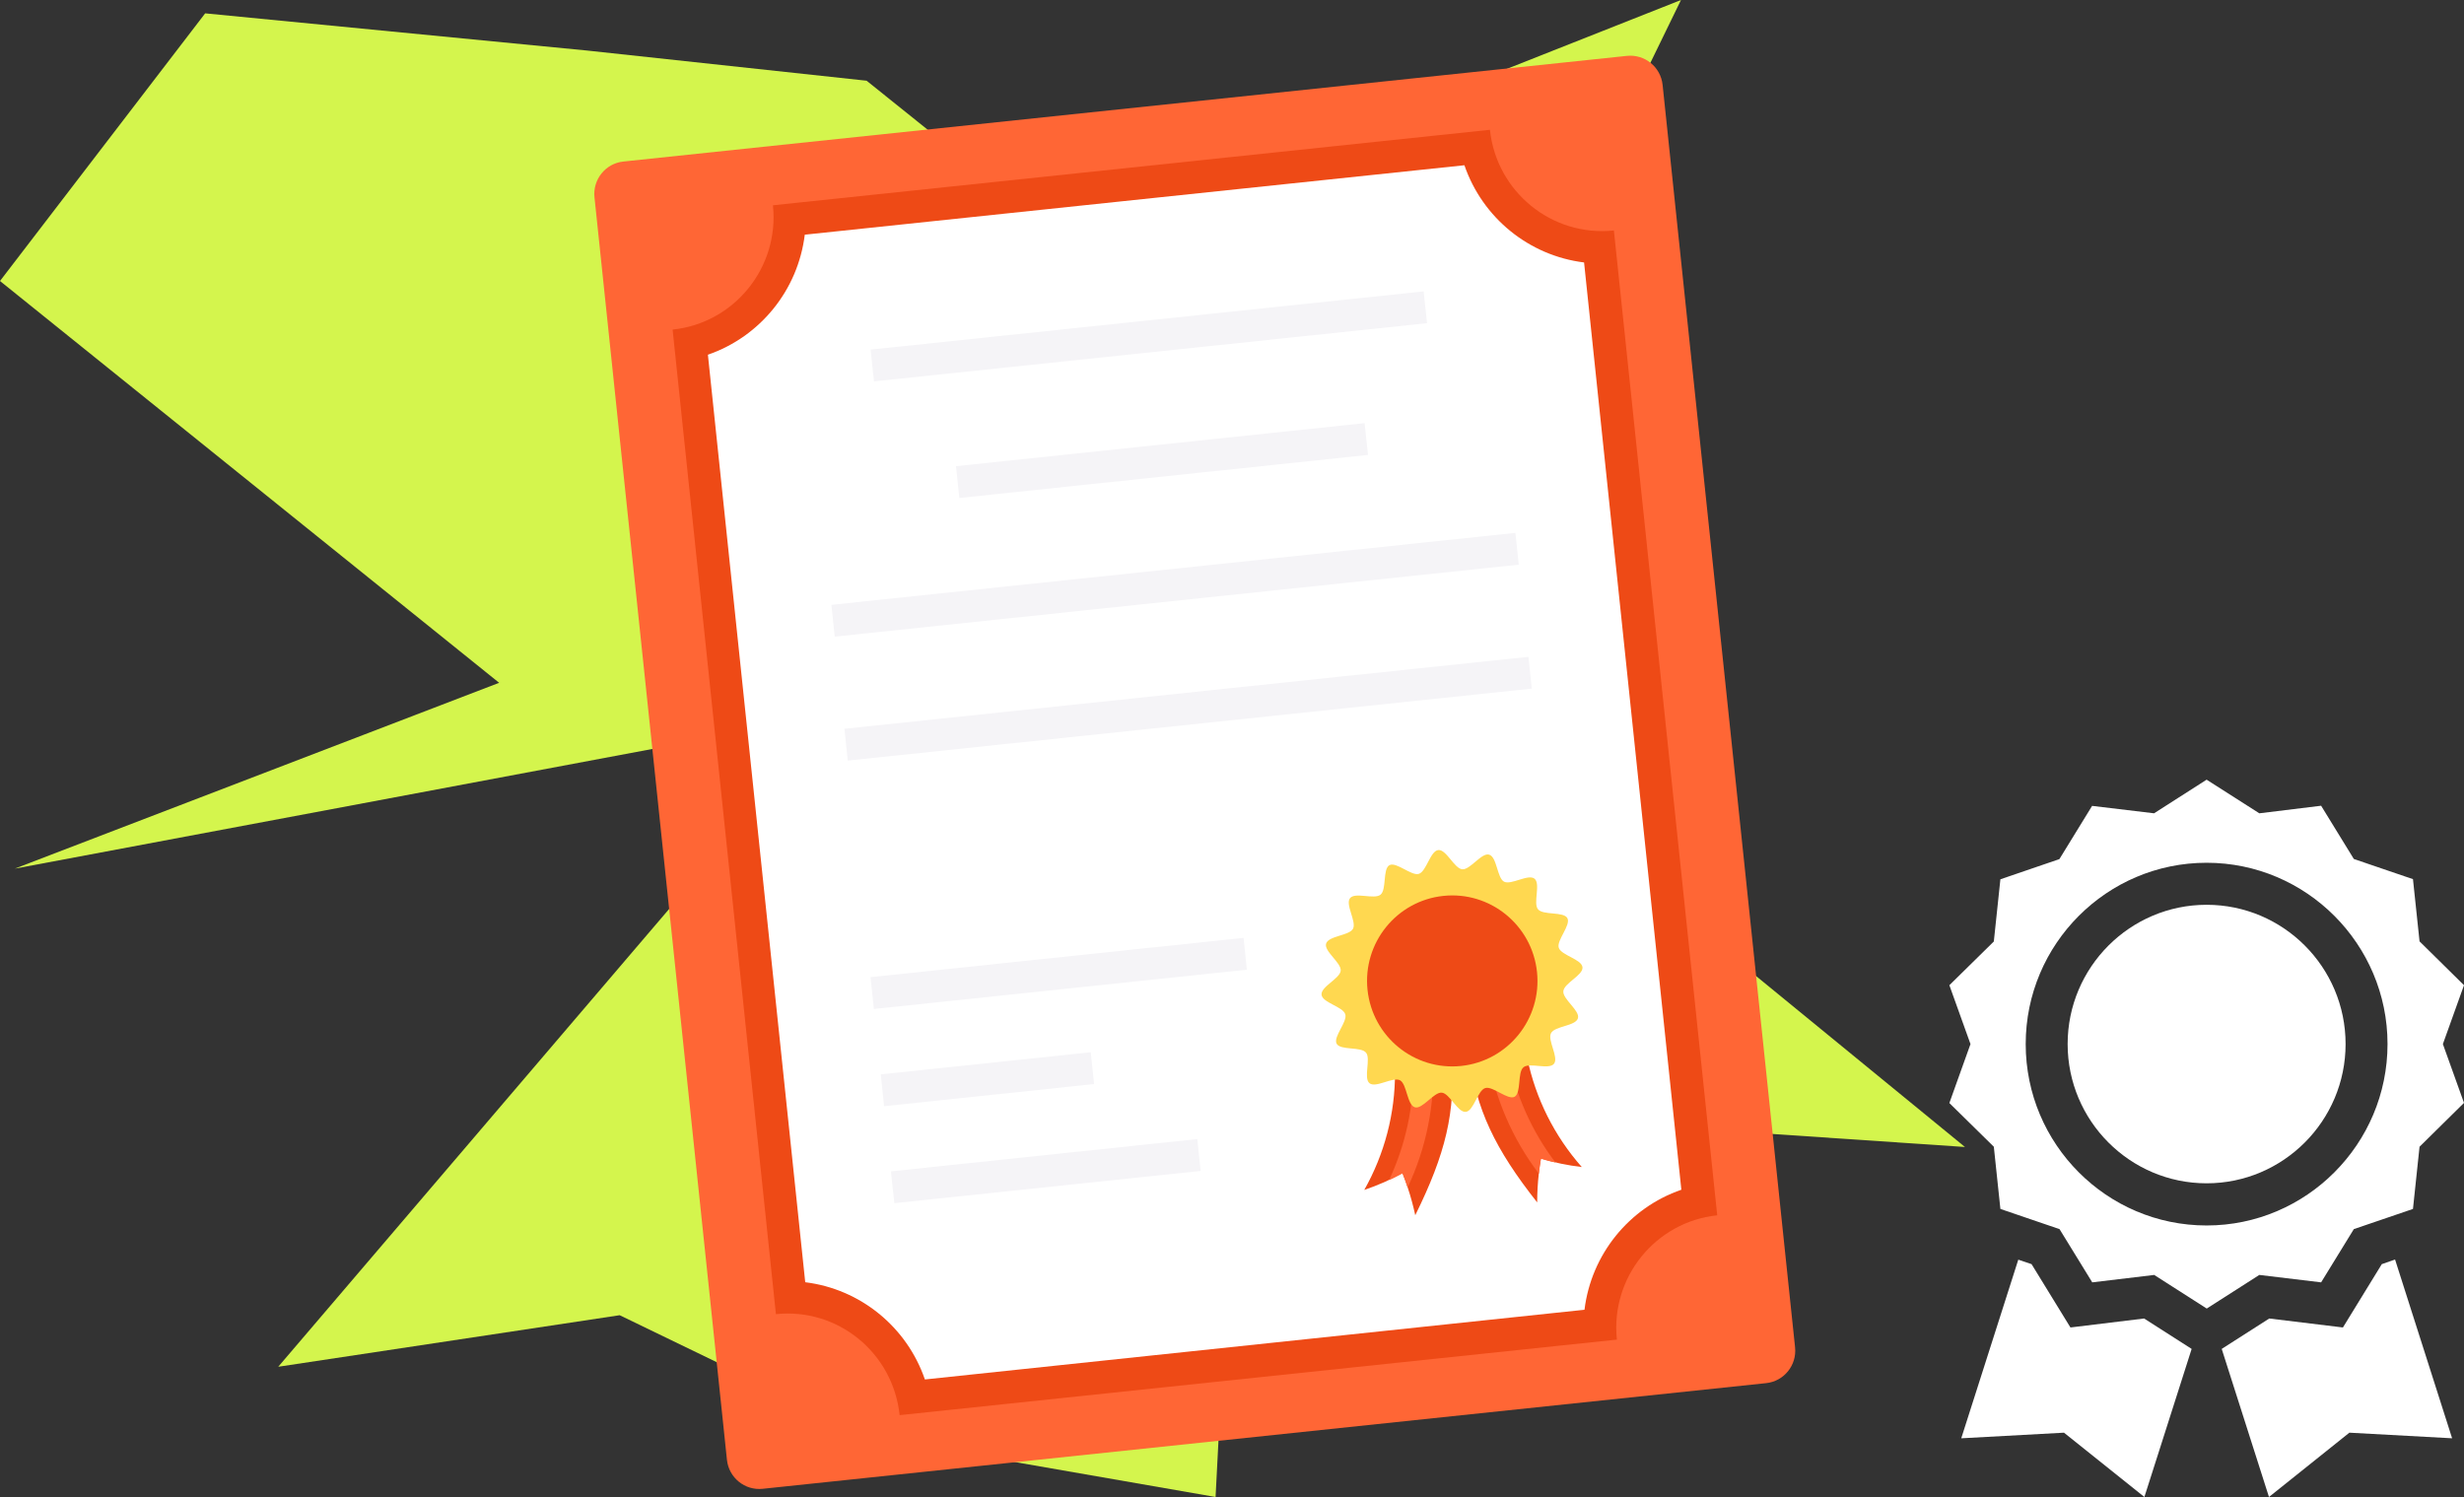 <svg width="158" height="96" viewBox="0 0 158 96" fill="none" xmlns="http://www.w3.org/2000/svg">
<rect x="0" y="0" width="158" height="96" fill="#333333" stroke="none"/>
<path fill-rule="evenodd" clip-rule="evenodd" d="M93.663 47.09L126 73.555L93.663 47.09L126 73.555L79.269 70.395L77.946 96L55.888 92.159L39.736 84.343L17.842 87.648L53.546 45.831L0.949 55.704L32.007 43.787L0 18.02L13.156 0.856L37.685 3.245L55.569 5.176L68.494 15.544L107.79 0L91.858 32.725L93.663 47.09Z" fill="#D4F54D"/>
<path d="M39.973 10.359L104.323 3.583C105.466 3.463 106.492 4.296 106.612 5.443L115.106 86.403C115.226 87.55 114.396 88.579 113.253 88.699L48.903 95.475C47.76 95.595 46.735 94.762 46.614 93.615L38.12 12.655C38 11.508 38.83 10.479 39.973 10.359Z" fill="#FF6635"/>
<path d="M49.755 84.275L43.13 21.137C47.09 20.72 49.983 17.154 49.564 13.165L95.54 8.324C95.957 12.297 99.511 15.2 103.488 14.781L110.114 77.936C106.154 78.353 103.261 81.918 103.68 85.908L57.687 90.751C57.267 86.744 53.714 83.858 49.755 84.275Z" fill="#EE4A16"/>
<path d="M59.307 88.463C58.149 85.089 55.164 82.663 51.634 82.228L45.393 22.747C48.756 21.586 51.172 18.592 51.605 15.05L93.903 10.597C95.061 13.971 98.046 16.396 101.576 16.831L107.814 76.296C104.452 77.457 102.036 80.451 101.603 83.993L59.307 88.463Z" fill="white"/>
<path d="M55.828 22.419L91.291 18.686L91.505 20.726L56.042 24.458L55.828 22.419Z" fill="#F5F4F7"/>
<path d="M61.303 29.895L87.507 27.136L87.721 29.176L61.517 31.935L61.303 29.895Z" fill="#F5F4F7"/>
<path d="M53.312 38.788L97.173 34.173L97.387 36.212L53.526 40.827L53.312 38.788Z" fill="#F5F4F7"/>
<path d="M54.147 46.736L98.008 42.121L98.222 44.16L54.361 48.776L54.147 46.736Z" fill="#F5F4F7"/>
<path d="M55.821 62.663L79.74 60.145L79.954 62.185L56.035 64.704L55.821 62.663Z" fill="#F5F4F7"/>
<path d="M56.476 68.897L69.943 67.478L70.157 69.52L56.69 70.938L56.476 68.897Z" fill="#F5F4F7"/>
<path d="M57.13 75.117L76.775 73.048L76.989 75.089L57.344 77.157L57.13 75.117Z" fill="#F5F4F7"/>
<path d="M93.06 67.688L89.453 68.757C89.463 71.411 88.781 74.004 87.481 76.309C88.338 76.017 89.156 75.662 89.931 75.228C90.069 75.583 90.137 75.76 90.26 76.134C90.456 76.719 90.62 77.323 90.751 77.931C92.685 74.013 93.37 71.285 93.06 67.688Z" fill="#EE4A16"/>
<path d="M90.624 68.415C90.668 70.914 90.142 73.407 89.073 75.671C89.425 75.516 89.584 75.432 89.933 75.244C90.07 75.599 90.139 75.777 90.262 76.151C91.455 73.622 92.017 70.84 91.892 68.046L90.624 68.415Z" fill="#FF6635"/>
<path d="M94.184 67.57L97.934 67.864C98.475 70.463 99.681 72.857 101.43 74.841C100.531 74.734 99.658 74.557 98.809 74.293C98.748 74.669 98.718 74.858 98.675 75.249C98.605 75.861 98.57 76.487 98.569 77.109C95.864 73.679 94.644 71.152 94.184 67.57Z" fill="#EE4A16"/>
<path d="M96.718 67.774C97.193 70.229 98.225 72.557 99.741 74.549C99.364 74.471 99.192 74.422 98.811 74.311C98.75 74.687 98.72 74.875 98.677 75.266C96.986 73.041 95.858 70.436 95.401 67.678L96.718 67.774Z" fill="#FF6635"/>
<path d="M101.474 62.027C101.42 61.512 100.105 61.264 99.953 60.776C99.803 60.304 100.739 59.331 100.508 58.885C100.277 58.439 98.949 58.713 98.622 58.31C98.297 57.925 98.803 56.678 98.4 56.351C97.997 56.023 96.903 56.777 96.443 56.54C95.999 56.301 95.992 54.957 95.491 54.808C95.006 54.657 94.271 55.794 93.764 55.746C93.256 55.699 92.741 54.459 92.227 54.513C91.714 54.567 91.467 55.887 90.98 56.039C90.51 56.19 89.541 55.25 89.096 55.481C88.653 55.73 88.925 57.046 88.524 57.374C88.123 57.702 86.897 57.192 86.571 57.596C86.245 58 86.996 59.098 86.76 59.559C86.522 60.005 85.183 60.011 85.034 60.514C84.885 61.001 86.017 61.739 85.97 62.248C85.923 62.757 84.688 63.274 84.742 63.789C84.796 64.304 86.111 64.552 86.263 65.041C86.415 65.529 85.477 66.485 85.708 66.931C85.955 67.376 87.267 67.103 87.594 67.506C87.919 67.891 87.413 69.138 87.816 69.465C88.219 69.793 89.312 69.039 89.773 69.276C90.217 69.515 90.224 70.859 90.725 71.008C91.21 71.159 91.945 70.022 92.452 70.07C92.96 70.117 93.475 71.357 93.989 71.303C94.502 71.249 94.749 69.929 95.236 69.777C95.722 69.625 96.675 70.566 97.12 70.335C97.563 70.086 97.291 68.77 97.692 68.442C98.076 68.116 99.319 68.624 99.645 68.22C99.971 67.816 99.219 66.718 99.456 66.257C99.692 65.795 101.033 65.805 101.181 65.302C101.331 64.815 100.199 64.077 100.246 63.568C100.291 63.042 101.528 62.542 101.474 62.027Z" fill="#FFD850"/>
<path d="M93.696 68.358C96.697 68.042 98.874 65.345 98.558 62.333C98.242 59.322 95.553 57.137 92.552 57.453C89.551 57.769 87.374 60.467 87.69 63.478C88.006 66.489 90.695 68.674 93.696 68.358Z" fill="#EE4A16"/>
<path d="M148.838 82.236L150.936 78.822L154.728 77.528L155.149 73.539L158 70.727L156.646 66.954L158 63.18L155.149 60.368L154.728 56.379L150.936 55.085L148.838 51.671L144.875 52.156L141.496 50L138.125 52.156L134.153 51.68L132.055 55.094L128.272 56.388L127.851 60.377L125 63.18L126.354 66.954L125 70.736L127.851 73.539L128.272 77.528L132.064 78.822L134.162 82.236L138.134 81.76L141.504 83.916L144.875 81.76L148.838 82.236ZM129.895 66.954C129.895 60.539 135.104 55.328 141.496 55.328C147.888 55.328 153.096 60.548 153.096 66.954C153.096 73.359 147.896 78.588 141.496 78.588C135.095 78.588 129.895 73.368 129.895 66.954Z" fill="white"/>
<path d="M141.496 58.023C136.583 58.023 132.584 62.03 132.584 66.954C132.584 71.877 136.583 75.884 141.496 75.884C146.408 75.884 150.407 71.877 150.407 66.954C150.407 62.03 146.417 58.023 141.496 58.023Z" fill="white"/>
<path d="M137.488 84.554L132.764 85.129L130.271 81.068L129.42 80.781L125.762 92.236L132.351 91.876L137.506 96L140.536 86.504L137.488 84.554Z" fill="white"/>
<path d="M152.729 81.068L150.236 85.129L145.512 84.554L142.464 86.504L145.494 96L150.649 91.876L157.238 92.236L153.58 80.772L152.729 81.068Z" fill="white"/>
</svg>
